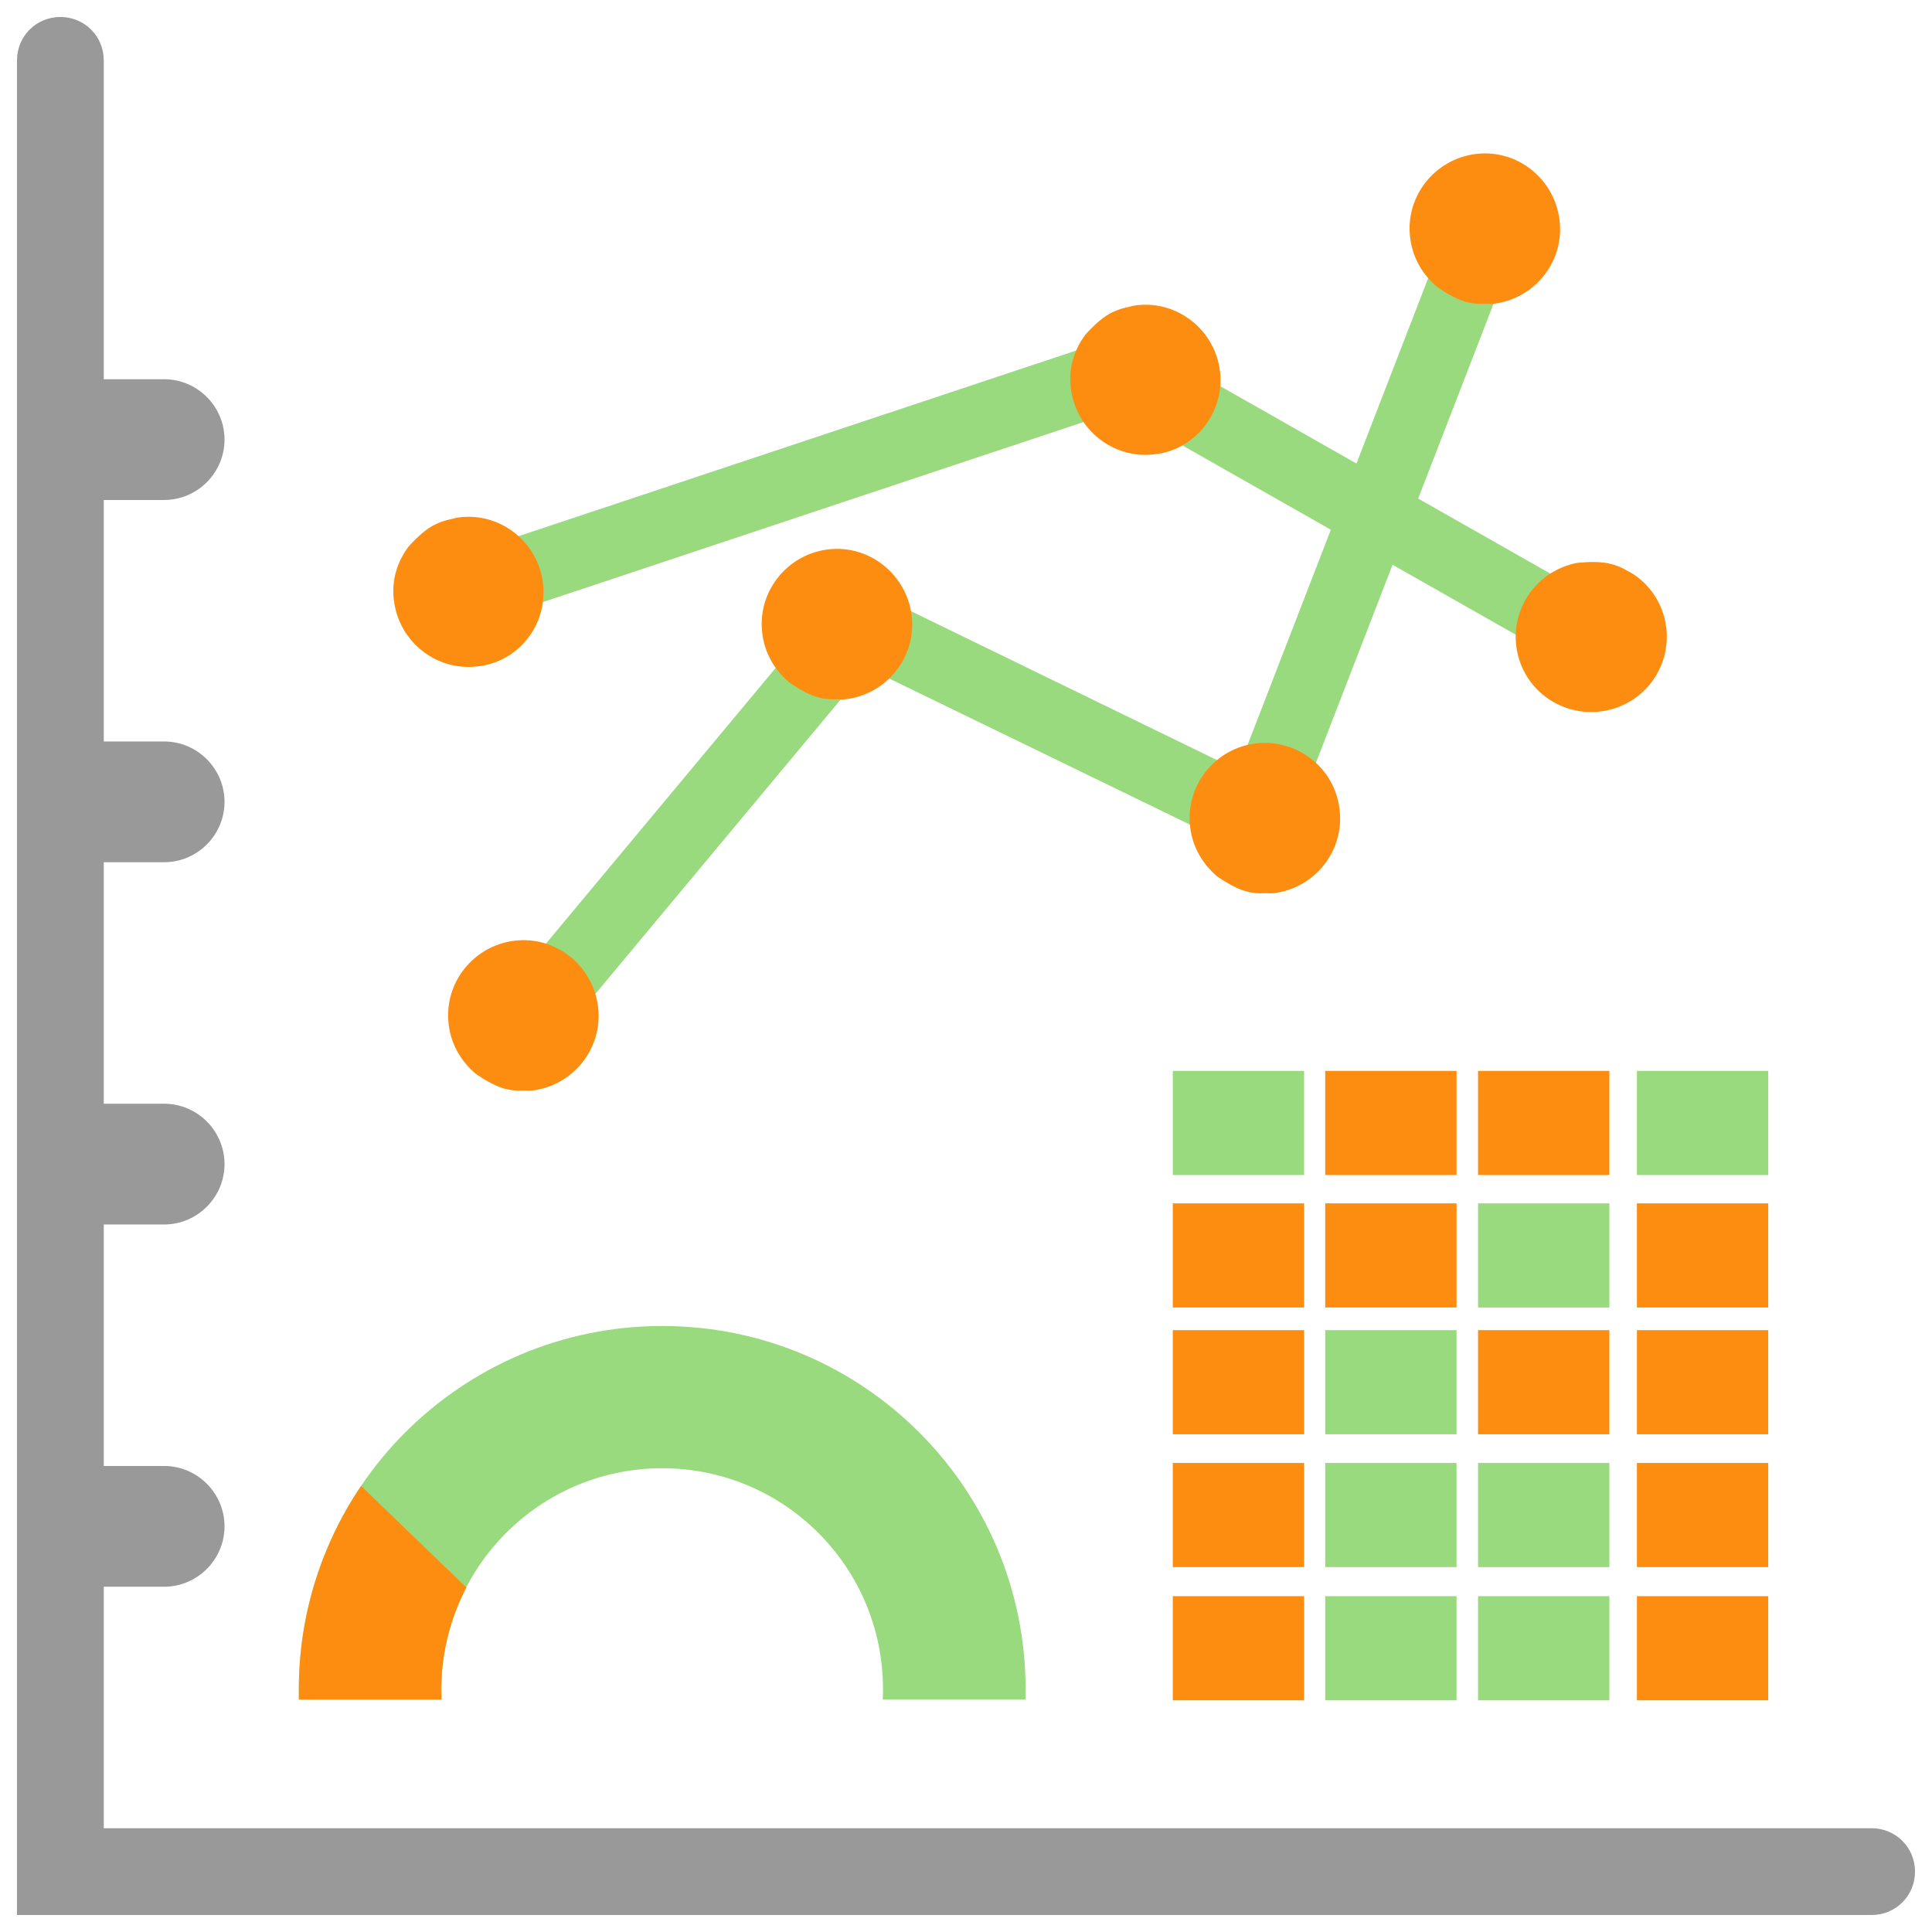 <?xml version="1.0" encoding="utf-8"?>
<!-- Generator: Adobe Illustrator 18.1.1, SVG Export Plug-In . SVG Version: 6.00 Build 0)  -->
<!DOCTYPE svg PUBLIC "-//W3C//DTD SVG 1.1//EN" "http://www.w3.org/Graphics/SVG/1.1/DTD/svg11.dtd">
<svg version="1.1" id="Layer_1" xmlns="http://www.w3.org/2000/svg" xmlns:xlink="http://www.w3.org/1999/xlink" x="0px" y="0px"
	 width="512px" height="512px" viewBox="-41 164.9 512 512" enable-background="new -41 164.9 512 512" xml:space="preserve">
<path fill="#999999" d="M-13.5,649.4H455c6.4,0,11.5,5.1,11.5,11.5l0,0c0,6.4-5.1,11.5-11.5,11.5H-36.5V180.9
	c0-6.4,5.1-11.5,11.5-11.5h0c6.4,0,11.5,5.1,11.5,11.5v84.5h16c8.8,0,16,7.2,16,16v0c0,8.8-7.2,16-16,16h-16v64h16
	c8.8,0,16,7.2,16,16v0c0,8.8-7.2,16-16,16h-16v64h16c8.8,0,16,7.2,16,16v0c0,8.8-7.2,16-16,16h-16v64h16c8.8,0,16,7.2,16,16l0,0
	c0,8.8-7.2,16-16,16h-16V649.4z"/>
<g>
	
		<rect x="136.4" y="304.5" transform="matrix(0.768 0.64 -0.64 0.768 276.487 -5.4)" fill="#9ADA7F" width="18.6" height="148.9"/>
	<polygon fill="#9ADA7F" points="176.5,335.9 185.9,319.8 298.7,374.7 289.3,390.7 	"/>
	
		<rect x="313.2" y="222.5" transform="matrix(0.933 0.361 -0.361 0.933 130.979 -95.971)" fill="#9ADA7F" width="18.6" height="160.7"/>
	<path fill="#FD8D10" stroke="#FD8D10" stroke-width="0.409" stroke-miterlimit="10" d="M350.2,205.9
		c-10.8,1.3-18.6,11.1-17.3,21.9c0.6,5.3,3.3,9.8,7.1,13c0,0,3.2,2.3,6.3,3.5c3.1,1.2,6.1,0.9,6.1,0.9c0.8,0,1.6,0.1,2.4,0
		c10.8-1.3,18.6-11.1,17.3-21.9S361.1,204.6,350.2,205.9z"/>
	<path fill="#FD8D10" stroke="#FD8D10" stroke-width="0.409" stroke-miterlimit="10" d="M291.9,362.1
		c-10.8,1.3-18.6,11.1-17.3,21.9c0.6,5.3,3.3,9.8,7.1,13c0,0,3.2,2.3,6.3,3.5c3.1,1.2,6.1,0.9,6.1,0.9c0.8,0,1.6,0.1,2.4,0
		c10.8-1.3,18.6-11.1,17.3-21.9C312.6,368.6,302.8,360.9,291.9,362.1z"/>
	<path fill="#FD8D10" stroke="#FD8D10" stroke-width="0.409" stroke-miterlimit="10" d="M95.4,414.4c-10.8,1.3-18.6,11.1-17.3,21.9
		c0.6,5.3,3.3,9.8,7.1,13c0,0,3.2,2.3,6.3,3.5c3.1,1.2,6.1,0.9,6.1,0.9c0.8,0,1.6,0.1,2.4,0c10.8-1.3,18.6-11.1,17.3-21.9
		C116,420.9,106.2,413.1,95.4,414.4z"/>
	<path fill="#FD8D10" stroke="#FD8D10" stroke-width="0.409" stroke-miterlimit="10" d="M178.5,310.7
		c-10.8,1.3-18.6,11.1-17.3,21.9c0.6,5.3,3.3,9.8,7.1,13c0,0,3.2,2.3,6.3,3.5c3.1,1.2,6.1,0.9,6.1,0.9c0.8,0,1.6,0.1,2.4,0
		c10.8-1.3,18.6-11.1,17.3-21.9S189.3,309.4,178.5,310.7z"/>
	
		<rect x="161.8" y="203.1" transform="matrix(-0.316 -0.949 0.949 -0.316 -51.915 546.571)" fill="#9ADA7F" width="18.6" height="177.7"/>
	
		<rect x="311.6" y="238" transform="matrix(0.494 -0.87 0.87 0.494 -98.564 430.832)" fill="#9ADA7F" width="18.6" height="124.3"/>
	<path fill="#FD8D10" stroke="#FD8D10" stroke-width="0.409" stroke-miterlimit="10" d="M397,344.9c6.2-9,4-21.3-5-27.5
		c-0.7-0.5-1.4-0.8-2.1-1.2c0,0-2.5-1.6-5.9-2c-3.2-0.4-7.2,0.1-7.2,0.1c-4.8,1-9.3,3.7-12.4,8.1c-6.2,9-4,21.3,5,27.5
		C378.5,356.1,390.8,353.8,397,344.9z"/>
	<path fill="#FD8D10" stroke="#FD8D10" stroke-width="0.409" stroke-miterlimit="10" d="M282.1,263.3
		c-1.3-10.8-11.1-18.6-21.9-17.3c-0.8,0.1-1.6,0.3-2.3,0.5c0,0-3,0.5-5.7,2.3c-2.7,1.8-5.3,4.8-5.3,4.8c-3,3.9-4.6,8.9-3.9,14.2
		c1.3,10.8,11.1,18.6,21.9,17.3C275.6,284,283.4,274.1,282.1,263.3z"/>
	<path fill="#FD8D10" stroke="#FD8D10" stroke-width="0.409" stroke-miterlimit="10" d="M102.7,319.5
		c-1.3-10.8-11.1-18.6-21.9-17.3c-0.8,0.1-1.6,0.3-2.3,0.5c0,0-3,0.5-5.7,2.3c-2.7,1.8-5.3,4.8-5.3,4.8c-3,3.9-4.6,8.9-3.9,14.2
		c1.3,10.8,11.1,18.6,21.9,17.3C96.2,340.2,104,330.4,102.7,319.5z"/>
</g>
<g>
	<rect x="269.8" y="448.7" fill="#9ADA7F" width="34.8" height="27.6"/>
	<rect x="269.8" y="483.8" fill="#FD8D10" width="34.8" height="27.6"/>
	<rect x="350.7" y="483.8" fill="#9ADA7F" width="34.8" height="27.6"/>
	<rect x="350.7" y="552.6" fill="#9ADA7F" width="34.8" height="27.6"/>
	<rect x="310.2" y="483.8" fill="#FD8D10" width="34.8" height="27.6"/>
	<rect x="350.7" y="448.7" fill="#FD8D10" width="34.8" height="27.6"/>
	<rect x="310.2" y="448.7" fill="#FD8D10" width="34.8" height="27.6"/>
	<rect x="269.8" y="517.4" fill="#FD8D10" width="34.8" height="27.6"/>
	<rect x="310.2" y="517.4" fill="#9ADA7F" width="34.8" height="27.6"/>
	<rect x="350.7" y="517.4" fill="#FD8D10" width="34.8" height="27.6"/>
	<rect x="269.8" y="552.6" fill="#FD8D10" width="34.8" height="27.6"/>
	<rect x="310.2" y="552.6" fill="#9ADA7F" width="34.8" height="27.6"/>
	<rect x="350.7" y="587.9" fill="#9ADA7F" width="34.8" height="27.6"/>
	<rect x="269.8" y="587.9" fill="#FD8D10" width="34.8" height="27.6"/>
	<rect x="392.8" y="448.7" fill="#9ADA7F" width="34.8" height="27.6"/>
	<rect x="392.8" y="483.8" fill="#FD8D10" width="34.8" height="27.6"/>
	<rect x="392.8" y="517.4" fill="#FD8D10" width="34.8" height="27.6"/>
	<rect x="392.8" y="552.6" fill="#FD8D10" width="34.8" height="27.6"/>
	<rect x="392.8" y="587.9" fill="#FD8D10" width="34.8" height="27.6"/>
	<rect x="310.2" y="587.9" fill="#9ADA7F" width="34.8" height="27.6"/>
</g>
<g>
	<path fill="#9ADA7F" d="M76,612.5c0-32.3,26.2-58.5,58.5-58.5c32.3,0,58.5,26.2,58.5,58.5c0,0.9,0,1.9-0.1,2.8h37.9
		c0-0.9,0-1.8,0-2.7c0-53.2-43.1-96.3-96.3-96.3s-96.3,43.1-96.3,96.3c0,0.9,0,1.8,0,2.7H76C76,614.3,76,613.4,76,612.5z"/>
	<g>
		<path fill="#FD8D10" d="M82.6,585.6l-27.9-26.9c-10.4,15.4-16.5,34-16.5,53.9c0,0.9,0,1.8,0,2.7H76c0-0.9-0.1-1.8-0.1-2.8
			C76,602.8,78.4,593.6,82.6,585.6z"/>
	</g>
</g>
</svg>

